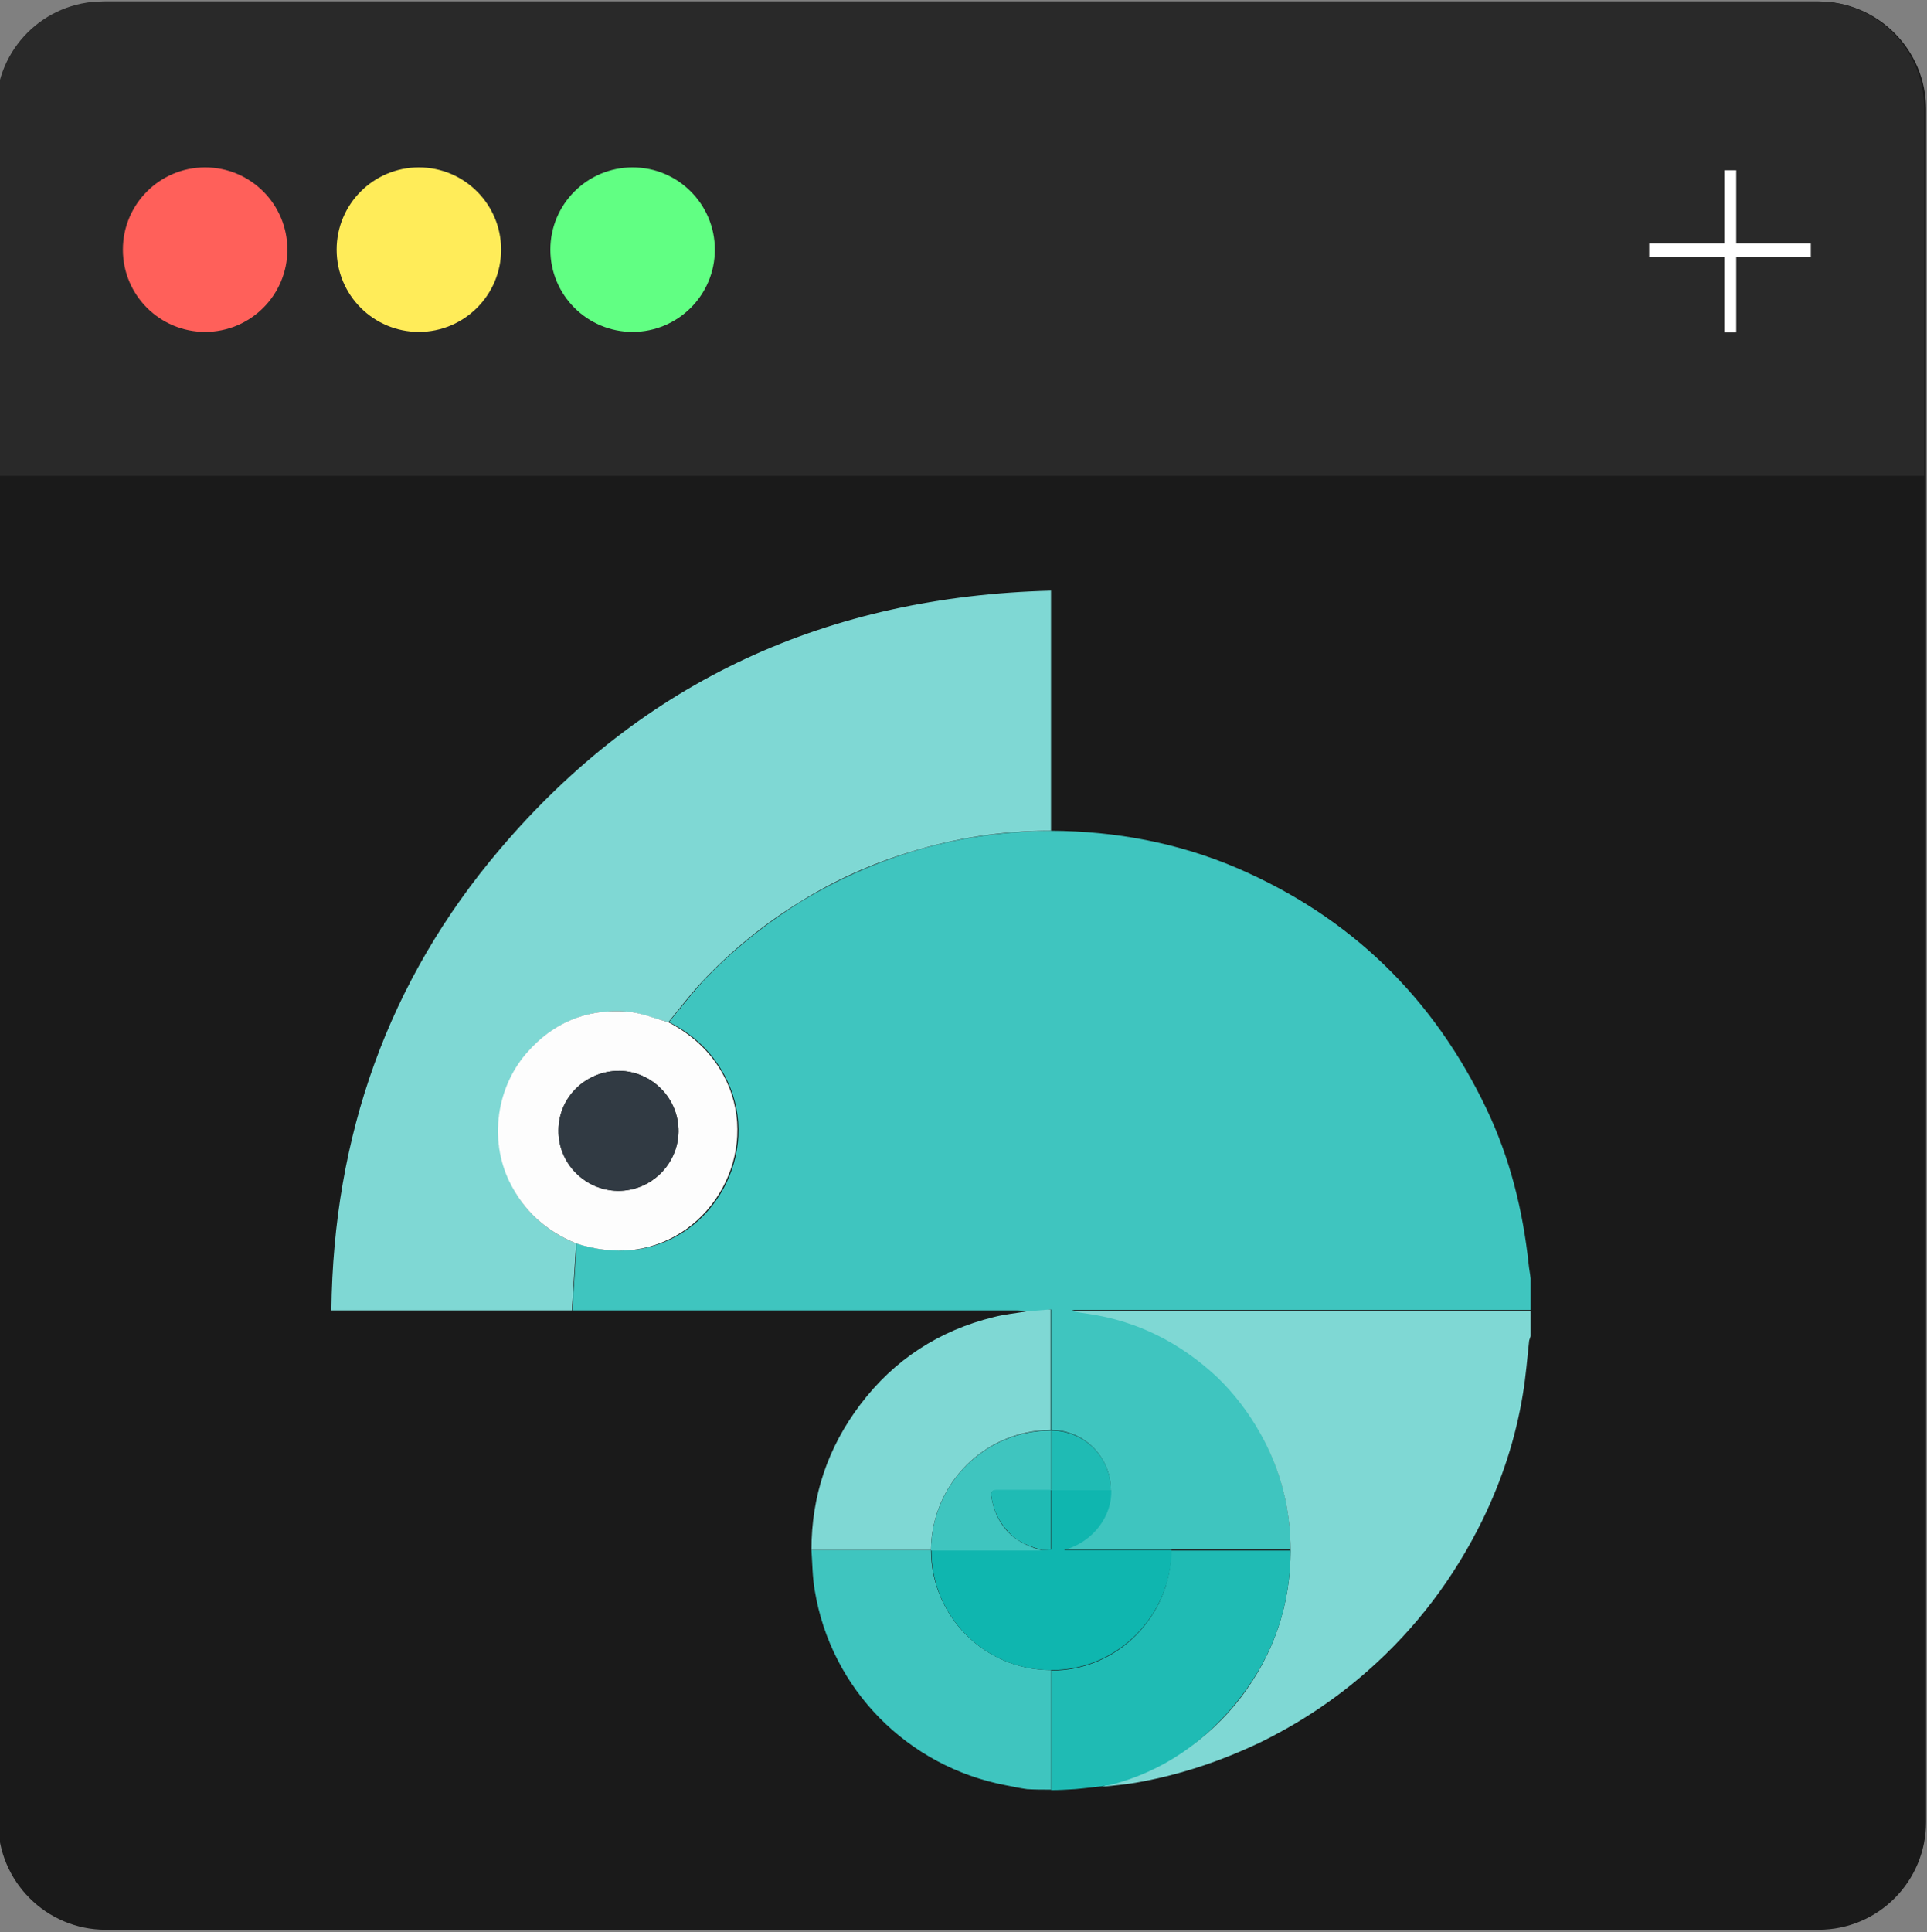 <svg version="1.1" id="Layer_1" xmlns="http://www.w3.org/2000/svg" xmlns:xlink="http://www.w3.org/1999/xlink" viewBox="0 0 403 404" style="enable-background:new 0 0 403 404;" xml:space="preserve">
<rect x="0" y="0" width="403" height="404" fill="#808080" stroke="none"/>
<style type="text/css">
	.st0{fill:#1A1A1A;}
	.st1{fill:#292929;}
	.st2{fill:#FF605A;}
	.st3{fill:#FFEC59;}
	.st4{fill:#61FF83;}
	.st5{fill:#FFFFFF;}
	.st6{fill:#3FC5BF;}
	.st7{fill:#7FD8D4;}
	.st8{fill:#1FBBB4;}
	.st9{fill:#FDFDFD;}
	.st10{fill:#0FB6AF;}
	.st11{fill:#313A43;}
</style>
<path class="st0" d="M380.3,403.5H22.1c-12.4,0-22.5-10.1-22.5-22.5V22.8c0-12.4,10.1-22.5,22.5-22.5h358.2
	c12.4,0,22.5,10.1,22.5,22.5V381C402.8,393.4,392.8,403.5,380.3,403.5z"/>
<path class="st1" d="M402.4,99.5H-0.8V22.6c0-12.3,10-22.3,22.3-22.3h358.6c12.3,0,22.3,10,22.3,22.3V99.5z"/>
<circle class="st2" cx="42.9" cy="52.2" r="17.2"/>
<circle class="st3" cx="87.6" cy="52.2" r="17.2"/>
<circle class="st4" cx="132.3" cy="52.2" r="17.2"/>
<g>
	<path class="st5" d="M344.9,50.9h15.7V35.6h2.5v15.3h15.6v2.8h-15.6v15.8h-2.5V53.7h-15.7V50.9z"/>
</g>
<g>
	<path class="st6" d="M214.8,274.3c-0.6-0.1-1.3-0.3-1.9-0.3c-30.4,0-60.8,0-91.2,0c-0.7,0-1.4,0-2,0c0.3-4.7,0.6-9.3,0.9-14
		c4,1.3,8.1,1.8,12.3,1.3c16.4-2.1,26.3-20.3,19.2-35.3c-2.6-5.5-6.8-9.6-12.2-12.3c2.3-2.8,4.5-5.6,6.9-8.3
		c6.2-6.6,13.2-12.2,20.9-17c7.1-4.3,14.6-7.7,22.6-10.2c9.6-3,19.5-4.4,29.6-4.5c13.4,0.1,26.4,2.5,38.8,7.8
		c23.7,10.2,41.1,27.1,52.2,50.4c4.9,10.3,7.6,21.2,8.8,32.5c0.1,1,0.3,1.9,0.4,2.9c0,2.2,0,4.4,0,6.6c-32,0-64,0-96,0
		c1.1,0.3,2.3,0.5,3.4,0.6c10.5,1.5,19.5,6.1,27.1,13.3c3.6,3.4,6.5,7.3,8.9,11.6c4.3,7.7,6.4,15.8,6.4,24.6c-8.3,0-16.7,0-25,0
		c-7.5,0-15,0-22.5,0c6.4-1.7,10.1-7.4,9.9-12.5c0-6.9-5.6-12.5-12.5-12.5c0-8.3,0-16.6,0-25.2C217.9,274.1,216.3,274.2,214.8,274.3
		z"/>
	<path class="st7" d="M269.9,324.2c0-8.8-2.1-17-6.4-24.6c-2.4-4.3-5.4-8.2-8.9-11.6c-7.7-7.2-16.7-11.8-27.1-13.3
		c-1.1-0.2-2.3-0.3-3.4-0.6c32,0,64,0,96,0c0,1.8,0,3.5,0,5.3c-0.1,0.3-0.2,0.6-0.3,0.9c-0.4,3.7-0.7,7.5-1.3,11.1
		c-1.5,9.3-4.4,18.1-8.5,26.5c-5.9,12-13.8,22.5-23.9,31.4c-6.9,6.1-14.5,11.1-22.7,15.1c-8,3.8-16.3,6.6-25,8.2
		c-2.6,0.5-5.2,0.7-7.8,1c0.5-0.2,0.9-0.5,1.4-0.7c11.3-2.9,20.6-8.9,27.6-18.1C266.4,345.8,269.9,335.5,269.9,324.2z"/>
	<path class="st8" d="M224.8,374.1c-1.7,0.1-3.3,0.2-5,0.2c0-8.3,0-16.7,0-25c13.9,0.1,25.2-11.5,25.1-25.1c8.3,0,16.7,0,25,0
		c0,11.4-3.5,21.6-10.4,30.6c-7.1,9.2-16.3,15.7-27.6,18.5C231.4,373.4,226.2,374,224.8,374.1z"/>
	<path class="st6" d="M219.8,349.2c0,8.3,0,16.7,0,25c-1.7,0-3.3,0-5-0.1c-1.5-0.2-2.9-0.5-4.4-0.8c-20.6-3.9-36.6-20.1-40-40.7
		c-0.5-2.8-0.5-5.7-0.7-8.5c8.3,0,16.7,0,25,0C194.7,337.9,205.9,349.2,219.8,349.2z"/>
	<path class="st7" d="M120.5,260c-0.3,4.7-0.6,9.3-0.9,14c-10,0-20,0-30.1,0c-6.1,0-12.1,0-18.2,0c-0.6,0-1.1,0-2,0
		c0.4-36.4,11.8-68.9,35.3-96.5c30-35.3,68.6-52.8,115.2-54c0,16.9,0,33.6,0,50.2c-10.1,0-20,1.5-29.6,4.5
		c-7.9,2.4-15.5,5.8-22.6,10.2c-7.7,4.7-14.7,10.4-20.9,17c-2.4,2.6-4.6,5.5-6.9,8.3c-2.9-0.7-5.8-1.9-8.7-2.2
		c-8.3-0.6-15.3,2.3-20.8,8.6c-6.4,7.3-7.9,18.2-3.7,26.9C109.5,253.2,114.2,257.4,120.5,260z"/>
	<path class="st7" d="M194.7,324.1c-8.3,0-16.7,0-25,0c0-11.3,3.4-21.4,10.2-30.4c7.1-9.4,16.5-15.5,27.9-18.3
		c2.3-0.6,4.6-0.8,6.9-1.2c1.6-0.1,3.2-0.3,5-0.4c0,8.5,0,16.8,0,25.2c0,0,0,0,0,0C205.9,299.1,194.8,310.3,194.7,324.1L194.7,324.1
		z"/>
	<path class="st9" d="M120.5,260c-6.3-2.6-11-6.8-14-13c-4.2-8.7-2.7-19.6,3.7-26.9c5.5-6.3,12.5-9.2,20.8-8.6
		c2.9,0.2,5.8,1.4,8.7,2.2c5.4,2.8,9.6,6.8,12.2,12.3c7.1,15-2.9,33.1-19.2,35.3C128.6,261.8,124.5,261.3,120.5,260z M116.8,236.3
		c-0.1,6.9,5.5,12.6,12.4,12.7c6.9,0.1,12.6-5.5,12.7-12.4c0.1-6.9-5.5-12.6-12.4-12.7C122.5,223.9,116.8,229.4,116.8,236.3z"/>
	<path class="st10" d="M219.8,349.2c-13.9,0-25.1-11.3-25-25.1c0,0,0,0,0,0c7.7,0,15.4,0,23.2,0c0.6,0,1.2-0.1,1.9-0.1
		c0-4.3,0-8.3,0-12.4l0,0c4.2,0,8.3,0,12.5,0c0.2,5.2-3.6,10.8-9.9,12.5c7.5,0,15,0,22.5,0C245,337.7,233.7,349.3,219.8,349.2z"/>
	<path class="st8" d="M232.3,311.6c-4.2,0-8.3,0-12.5,0c0-4.2,0-8.4,0-12.5c0,0,0,0,0,0C226.8,299.1,232.4,304.7,232.3,311.6z"/>
	<path class="st7" d="M228.9,373.6c0.2-0.1,0.5-0.1,0.7-0.2C229.4,373.5,229.1,373.6,228.9,373.6z"/>
	<path class="st6" d="M219.8,299.1c0,4.2,0,8.4,0,12.5c0,0,0,0,0,0c-3.7,0-7.5,0-11.2,0c-0.9,0-1.4,0.2-1.3,1.2
		c0.4,2.7,1.4,5.2,3.3,7.3c2,2.2,4.6,3.3,7.3,4.1c-7.7,0-15.4,0-23.2,0C194.8,310.3,205.9,299.1,219.8,299.1z"/>
	<path class="st11" d="M116.8,236.3c0.1-6.9,5.8-12.4,12.7-12.4c6.9,0.1,12.4,5.8,12.4,12.7c-0.1,6.9-5.8,12.4-12.7,12.4
		C122.3,248.9,116.7,243.2,116.8,236.3z"/>
	<path class="st8" d="M217.9,324.1c-2.8-0.8-5.4-1.8-7.3-4.1c-1.9-2.1-2.9-4.5-3.3-7.3c-0.1-1,0.4-1.2,1.3-1.2c3.7,0,7.5,0,11.2,0
		c0,4.1,0,8.2,0,12.4C219.1,324.1,218.5,324.1,217.9,324.1z"/>
</g>
</svg>
